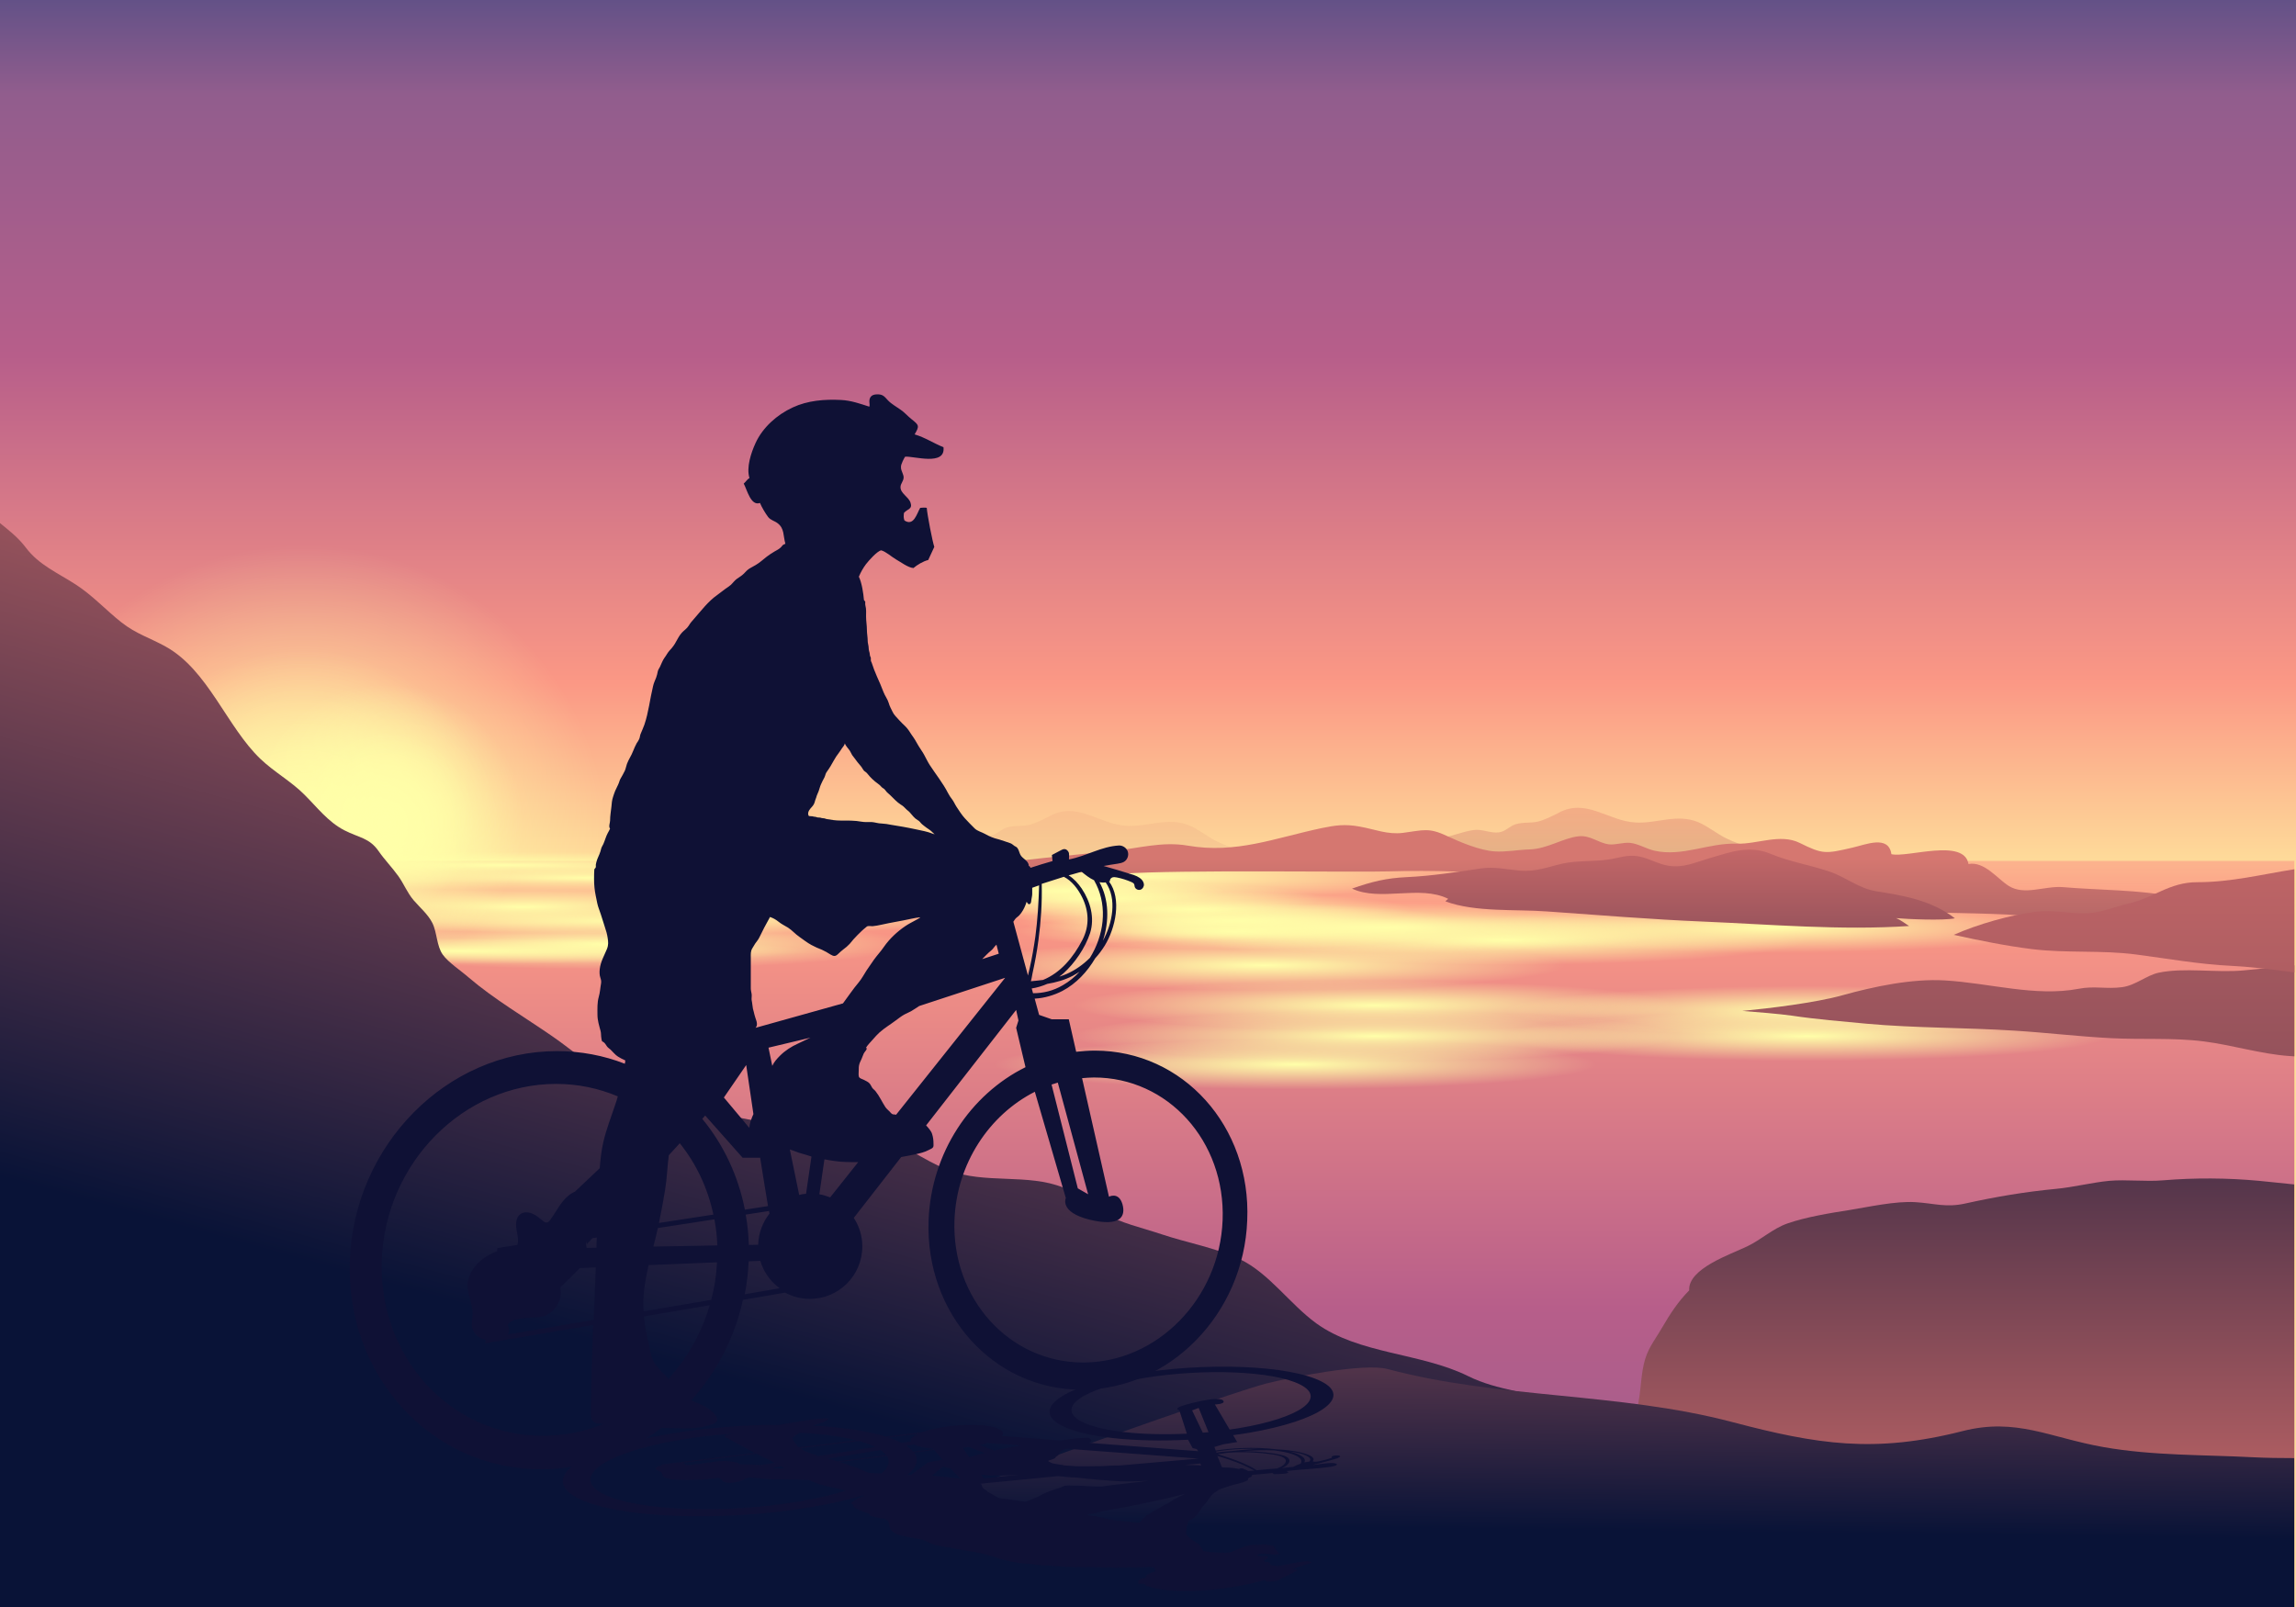 <?xml version="1.0" encoding="utf-8"?>
<!-- Generator: Adobe Illustrator 19.0.0, SVG Export Plug-In . SVG Version: 6.00 Build 0)  -->
<svg version="1.1" id="Layer_1" xmlns="http://www.w3.org/2000/svg" xmlns:xlink="http://www.w3.org/1999/xlink" x="0px" y="0px"
	 width="1400px" height="980px" viewBox="0 0 1400 980" style="enable-background:new 0 0 1400 980;" xml:space="preserve">
<rect x="0" y="0" width="1400" height="980" fill="#333333" stroke="none"/>
<style type="text/css">
	.st0{fill:url(#XMLID_41_);}
	.st1{fill:url(#XMLID_42_);}
	.st2{fill:url(#XMLID_43_);}
	.st3{fill:url(#XMLID_44_);}
	.st4{fill:url(#XMLID_45_);}
	.st5{fill:url(#XMLID_46_);}
	.st6{fill:url(#XMLID_49_);}
	.st7{fill:url(#XMLID_70_);}
	.st8{fill:url(#XMLID_72_);}
	.st9{fill:url(#XMLID_78_);}
	.st10{fill:url(#XMLID_80_);}
	.st11{fill:url(#XMLID_81_);}
	.st12{fill:url(#XMLID_82_);}
	.st13{fill:url(#XMLID_83_);}
	.st14{fill:url(#XMLID_84_);}
	.st15{fill:url(#XMLID_85_);}
	.st16{fill:url(#XMLID_86_);}
	.st17{fill:url(#XMLID_87_);}
	.st18{fill:url(#XMLID_88_);}
	.st19{fill:url(#XMLID_89_);}
	.st20{fill:url(#XMLID_90_);}
	.st21{fill:url(#XMLID_91_);}
	.st22{fill:url(#XMLID_92_);}
	.st23{fill:url(#XMLID_93_);}
	.st24{fill:url(#XMLID_94_);}
	.st25{fill:url(#XMLID_95_);}
	.st26{opacity:0.1;fill:url(#XMLID_96_);}
	.st27{fill:url(#XMLID_97_);}
	.st28{opacity:0.3;fill:url(#XMLID_98_);}
	.st29{fill:url(#XMLID_99_);}
	.st30{fill:url(#XMLID_100_);}
	.st31{fill:url(#XMLID_101_);}
	.st32{fill:url(#XMLID_102_);}
	.st33{fill:url(#XMLID_103_);}
	.st34{fill:url(#XMLID_104_);}
	.st35{fill:url(#XMLID_105_);}
	.st36{fill:#0F1135;}
</style>
<g id="XMLID_68_">
	
		<linearGradient id="XMLID_41_" gradientUnits="userSpaceOnUse" x1="699" y1="-182.248" x2="699" y2="528.847" gradientTransform="matrix(-1 0 0 1 1399 0)">
		<stop  offset="0" style="stop-color:#000F4A"/>
		<stop  offset="0.133" style="stop-color:#1D3F7E"/>
		<stop  offset="0.337" style="stop-color:#915D8D"/>
		<stop  offset="0.561" style="stop-color:#B75E8A"/>
		<stop  offset="0.842" style="stop-color:#FB9885"/>
		<stop  offset="1" style="stop-color:#FEDD9A"/>
	</linearGradient>
	<rect id="XMLID_239_" y="0" class="st0" width="1400" height="980"/>
	<g id="XMLID_155_">
		<g id="XMLID_152_">
			
				<radialGradient id="XMLID_42_" cx="1213.954" cy="518.108" r="186.046" gradientTransform="matrix(-1 0 0 1 1399 0)" gradientUnits="userSpaceOnUse">
				<stop  offset="0" style="stop-color:#FFFFA9"/>
				<stop  offset="1" style="stop-color:#FFFFA7;stop-opacity:0"/>
			</radialGradient>
			<circle id="XMLID_154_" class="st1" cx="185" cy="518.1" r="186"/>
		</g>
		<g id="XMLID_153_">
			
				<radialGradient id="XMLID_43_" cx="1213.954" cy="518.109" r="121.529" gradientTransform="matrix(-1 0 0 1 1399 0)" gradientUnits="userSpaceOnUse">
				<stop  offset="0" style="stop-color:#FFFFA9"/>
				<stop  offset="1" style="stop-color:#FFFFA7;stop-opacity:0"/>
			</radialGradient>
			<circle id="XMLID_143_" class="st2" cx="185" cy="518.1" r="121.5"/>
		</g>
	</g>
	
		<linearGradient id="XMLID_44_" gradientUnits="userSpaceOnUse" x1="700" y1="1275.919" x2="700" y2="423.836" gradientTransform="matrix(-1 0 0 1 1399 0)">
		<stop  offset="0" style="stop-color:#000F4A"/>
		<stop  offset="0.133" style="stop-color:#1D3F7E"/>
		<stop  offset="0.337" style="stop-color:#915D8D"/>
		<stop  offset="0.561" style="stop-color:#B75E8A"/>
		<stop  offset="0.842" style="stop-color:#FB9885"/>
		<stop  offset="1" style="stop-color:#FEDD9A;stop-opacity:0.2"/>
	</linearGradient>
	<rect id="XMLID_208_" x="-1" y="525" class="st3" width="1400" height="455"/>
	
		<radialGradient id="XMLID_45_" cx="609.235" cy="675.706" r="184.105" gradientTransform="matrix(-1 0 0 8.256638e-002 1399 593.327)" gradientUnits="userSpaceOnUse">
		<stop  offset="0" style="stop-color:#FFFFA9"/>
		<stop  offset="1" style="stop-color:#FFFFA7;stop-opacity:0"/>
	</radialGradient>
	<ellipse id="XMLID_231_" class="st4" cx="789.8" cy="649.1" rx="229.2" ry="18.7"/>
	
		<linearGradient id="XMLID_46_" gradientUnits="userSpaceOnUse" x1="222.23" y1="571" x2="222.23" y2="941.003" gradientTransform="matrix(-1 0 0 1 1399 0)">
		<stop  offset="0" style="stop-color:#091337"/>
		<stop  offset="1" style="stop-color:#C66868"/>
	</linearGradient>
	<path id="XMLID_134_" class="st5" d="M955,974.2c0.7-14.5,2.7-28.3,8.6-41.6c10.3-23.2,24.5-45.7,33.4-69.6c3.6-9.7,3-20.9,5.3-31
		c2.1-9.4,6.3-14,11-22.1c5.1-8.7,9.8-16,16.7-23c-0.9-13.3,25.6-22.1,35.3-26.8c8.6-4.1,15.7-10.9,24.6-14
		c11.1-3.9,26.3-6.4,37.9-8.2c11.7-1.9,27.9-5.5,39.9-4.8c11.8,0.7,18.8,3.5,30.8,0.8c18.5-4.1,36.3-7.1,55.2-8.9
		c10.7-1,21.9-3.9,32.5-4.9c10.4-0.9,22,0.6,32.7-0.3c19.2-1.6,39.3-1.5,58.5,0.3c6.7,0.6,14,1.5,21.5,2.2V980H954.5
		C954.7,978.2,954.9,976.3,955,974.2z"/>
	
		<radialGradient id="XMLID_49_" cx="704.306" cy="609.009" r="179.304" gradientTransform="matrix(-1 0 0 8.256638e-002 1399 484.367)" gradientUnits="userSpaceOnUse">
		<stop  offset="0" style="stop-color:#FFFFA9"/>
		<stop  offset="1" style="stop-color:#FFFFA7;stop-opacity:0"/>
	</radialGradient>
	<ellipse id="XMLID_216_" class="st6" cx="694.7" cy="534.7" rx="223.3" ry="18.2"/>
	
		<radialGradient id="XMLID_70_" cx="725.879" cy="616.85" r="132.676" gradientTransform="matrix(-1 0 0 8.256638e-002 1399 497.177)" gradientUnits="userSpaceOnUse">
		<stop  offset="0" style="stop-color:#FFFFA9"/>
		<stop  offset="1" style="stop-color:#FFFFA7;stop-opacity:0"/>
	</radialGradient>
	<ellipse id="XMLID_210_" class="st7" cx="673.1" cy="548.1" rx="165.2" ry="13.5"/>
	
		<radialGradient id="XMLID_72_" cx="670.879" cy="620.612" r="132.676" gradientTransform="matrix(-1 0 0 8.256638e-002 1399 503.323)" gradientUnits="userSpaceOnUse">
		<stop  offset="0" style="stop-color:#FFFFA9"/>
		<stop  offset="1" style="stop-color:#FFFFA7;stop-opacity:0"/>
	</radialGradient>
	<ellipse id="XMLID_213_" class="st8" cx="728.1" cy="554.6" rx="165.2" ry="13.5"/>
	
		<radialGradient id="XMLID_78_" cx="645.968" cy="628.453" r="132.676" gradientTransform="matrix(-1 0 0 8.256638e-002 1399 516.132)" gradientUnits="userSpaceOnUse">
		<stop  offset="0" style="stop-color:#FFFFA9"/>
		<stop  offset="1" style="stop-color:#FFFFA7;stop-opacity:0"/>
	</radialGradient>
	<ellipse id="XMLID_218_" class="st9" cx="753" cy="568" rx="165.2" ry="13.5"/>
	
		<radialGradient id="XMLID_80_" cx="645.968" cy="624.69" r="132.676" gradientTransform="matrix(-1 0 0 8.256638e-002 1399 509.986)" gradientUnits="userSpaceOnUse">
		<stop  offset="0" style="stop-color:#FFFFA9"/>
		<stop  offset="1" style="stop-color:#FFFFA7;stop-opacity:0"/>
	</radialGradient>
	<ellipse id="XMLID_219_" class="st10" cx="753" cy="561.6" rx="165.2" ry="13.5"/>
	
		<radialGradient id="XMLID_81_" cx="480.929" cy="631.492" r="184.105" gradientTransform="matrix(-1 0 0 8.256638e-002 1399 521.097)" gradientUnits="userSpaceOnUse">
		<stop  offset="0" style="stop-color:#FFFFA9"/>
		<stop  offset="1" style="stop-color:#FFFFA7;stop-opacity:0"/>
	</radialGradient>
	<ellipse id="XMLID_220_" class="st11" cx="918.1" cy="573.2" rx="229.2" ry="18.7"/>
	
		<radialGradient id="XMLID_82_" cx="553.241" cy="627.132" r="184.105" gradientTransform="matrix(-1 0 0 8.256638e-002 1399 513.975)" gradientUnits="userSpaceOnUse">
		<stop  offset="0" style="stop-color:#FFFFA9"/>
		<stop  offset="1" style="stop-color:#FFFFA7;stop-opacity:0"/>
	</radialGradient>
	<ellipse id="XMLID_221_" class="st12" cx="845.8" cy="565.8" rx="229.2" ry="18.7"/>
	
		<radialGradient id="XMLID_83_" cx="1027.908" cy="633.037" r="184.105" gradientTransform="matrix(-1 0 0 8.256638e-002 1399 523.621)" gradientUnits="userSpaceOnUse">
		<stop  offset="0" style="stop-color:#FFFFA9"/>
		<stop  offset="1" style="stop-color:#FFFFA7;stop-opacity:0"/>
	</radialGradient>
	<ellipse id="XMLID_415_" class="st13" cx="371.1" cy="575.9" rx="229.2" ry="18.7"/>
	
		<radialGradient id="XMLID_84_" cx="1080.009" cy="619.763" r="184.105" gradientTransform="matrix(-1 0 0 8.256638e-002 1399 501.936)" gradientUnits="userSpaceOnUse">
		<stop  offset="0" style="stop-color:#FFFFA9"/>
		<stop  offset="1" style="stop-color:#FFFFA7;stop-opacity:0"/>
	</radialGradient>
	<ellipse id="XMLID_425_" class="st14" cx="319" cy="553.1" rx="229.2" ry="18.7"/>
	
		<radialGradient id="XMLID_85_" cx="628.483" cy="640.482" r="184.105" gradientTransform="matrix(-1 0 0 8.256638e-002 1399 535.784)" gradientUnits="userSpaceOnUse">
		<stop  offset="0" style="stop-color:#FFFFA9"/>
		<stop  offset="1" style="stop-color:#FFFFA7;stop-opacity:0"/>
	</radialGradient>
	<ellipse id="XMLID_224_" class="st15" cx="770.5" cy="588.7" rx="229.2" ry="18.7"/>
	
		<radialGradient id="XMLID_86_" cx="560.669" cy="654.755" r="184.105" gradientTransform="matrix(-1 0 0 8.256638e-002 1399 559.101)" gradientUnits="userSpaceOnUse">
		<stop  offset="0" style="stop-color:#FFFFA9"/>
		<stop  offset="1" style="stop-color:#FFFFA7;stop-opacity:0"/>
	</radialGradient>
	<ellipse id="XMLID_229_" class="st16" cx="838.3" cy="613.2" rx="229.2" ry="18.7"/>
	
		<radialGradient id="XMLID_87_" cx="560.669" cy="665.636" r="184.105" gradientTransform="matrix(-1 0 0 8.256638e-002 1399 576.875)" gradientUnits="userSpaceOnUse">
		<stop  offset="0" style="stop-color:#FFFFA9"/>
		<stop  offset="1" style="stop-color:#FFFFA7;stop-opacity:0"/>
	</radialGradient>
	<ellipse id="XMLID_230_" class="st17" cx="838.3" cy="631.8" rx="229.2" ry="18.7"/>
	
		<radialGradient id="XMLID_88_" cx="297.235" cy="665.636" r="184.105" gradientTransform="matrix(-1 0 0 8.256638e-002 1399 576.875)" gradientUnits="userSpaceOnUse">
		<stop  offset="0" style="stop-color:#FFFFA9"/>
		<stop  offset="1" style="stop-color:#FFFFA7;stop-opacity:0"/>
	</radialGradient>
	<ellipse id="XMLID_232_" class="st18" cx="1101.8" cy="631.8" rx="229.2" ry="18.7"/>
	
		<radialGradient id="XMLID_89_" cx="319.191" cy="627.132" r="184.105" gradientTransform="matrix(-1 0 0 8.256638e-002 1399 513.975)" gradientUnits="userSpaceOnUse">
		<stop  offset="0" style="stop-color:#FFFFA9"/>
		<stop  offset="1" style="stop-color:#FFFFA7;stop-opacity:0"/>
	</radialGradient>
	<ellipse id="XMLID_235_" class="st19" cx="1079.8" cy="565.8" rx="229.2" ry="18.7"/>
	
		<radialGradient id="XMLID_90_" cx="297.235" cy="656.653" r="184.105" gradientTransform="matrix(-1 0 0 8.256638e-002 1399 562.202)" gradientUnits="userSpaceOnUse">
		<stop  offset="0" style="stop-color:#FFFFA9"/>
		<stop  offset="1" style="stop-color:#FFFFA7;stop-opacity:0"/>
	</radialGradient>
	<ellipse id="XMLID_234_" class="st20" cx="1101.8" cy="616.4" rx="229.2" ry="18.7"/>
	
		<radialGradient id="XMLID_91_" cx="748.999" cy="614.043" r="96.784" gradientTransform="matrix(-1 0 0 8.256638e-002 1399 492.592)" gradientUnits="userSpaceOnUse">
		<stop  offset="0" style="stop-color:#FFFFA9"/>
		<stop  offset="1" style="stop-color:#FFFFA7;stop-opacity:0"/>
	</radialGradient>
	<ellipse id="XMLID_217_" class="st21" cx="650" cy="543.3" rx="120.5" ry="9.8"/>
	
		<radialGradient id="XMLID_92_" cx="1092.236" cy="604.875" r="96.782" gradientTransform="matrix(-2.21 0 0 8.256638e-002 2720.527 477.615)" gradientUnits="userSpaceOnUse">
		<stop  offset="0" style="stop-color:#FFFFA9"/>
		<stop  offset="1" style="stop-color:#FFFFA7;stop-opacity:0"/>
	</radialGradient>
	<ellipse id="XMLID_581_" class="st22" cx="306.6" cy="527.6" rx="266.3" ry="9.8"/>
	
		<radialGradient id="XMLID_93_" cx="1067.049" cy="609.388" r="96.782" gradientTransform="matrix(-2.21 0 0 8.256638e-002 2720.527 484.988)" gradientUnits="userSpaceOnUse">
		<stop  offset="0" style="stop-color:#FFFFA9"/>
		<stop  offset="1" style="stop-color:#FFFFA7;stop-opacity:0"/>
	</radialGradient>
	<ellipse id="XMLID_584_" class="st23" cx="362.2" cy="535.3" rx="266.3" ry="9.8"/>
	
		<radialGradient id="XMLID_94_" cx="1051.554" cy="624.69" r="96.782" gradientTransform="matrix(-2.21 0 0 8.256638e-002 2720.527 509.986)" gradientUnits="userSpaceOnUse">
		<stop  offset="0" style="stop-color:#FFFFA9"/>
		<stop  offset="1" style="stop-color:#FFFFA7;stop-opacity:0"/>
	</radialGradient>
	<ellipse id="XMLID_608_" class="st24" cx="396.5" cy="561.6" rx="266.3" ry="9.8"/>
	
		<radialGradient id="XMLID_95_" cx="1104.532" cy="635.428" r="96.782" gradientTransform="matrix(-2.21 0 0 8.256638e-002 2720.527 527.528)" gradientUnits="userSpaceOnUse">
		<stop  offset="0" style="stop-color:#FFFFA9"/>
		<stop  offset="1" style="stop-color:#FFFFA7;stop-opacity:0"/>
	</radialGradient>
	<ellipse id="XMLID_611_" class="st25" cx="279.4" cy="580" rx="266.3" ry="9.8"/>
	
		<linearGradient id="XMLID_96_" gradientUnits="userSpaceOnUse" x1="768.297" y1="496.58" x2="768.297" y2="621.074" gradientTransform="matrix(-1 0 0 1 1399 0)">
		<stop  offset="0" style="stop-color:#DD6E68"/>
		<stop  offset="1" style="stop-color:#091337"/>
	</linearGradient>
	<path id="XMLID_48_" class="st26" d="M772.4,523c-9.9-2.6-20.8-5.2-30-9.7c-6-2.9-11.3-7.5-17.4-10c-12.9-5.2-25,1-37.9,0.3
		c-17.1-0.9-30.1-15.2-47.3-5.8c-3.2,1.7-6.8,3.4-10.2,4.6c-5.4,2-10.7,0.6-15.9,2.3c-3.9,1.3-5.8,4.3-10,4.9
		c-5,0.7-10.2-2.2-15.6-1.4c-7.7,1.1-14.7,4.6-22.6,5.2c-9.1,0.7-18,1.4-27.1,2.1c-15.9,1.3-33.5,8.1-49.4,9.3c25,1,50,0.8,72.7,2
		c30.7,1.6,60.6,3.2,91.3,1.3c30.3-1.8,61.1-2.7,91.5-2.7C752.5,525.7,764.9,527.4,772.4,523z"/>
	
		<linearGradient id="XMLID_97_" gradientUnits="userSpaceOnUse" x1="168.333" y1="1275.922" x2="168.333" y2="423.834" gradientTransform="matrix(-1 0 0 1 1399 0)">
		<stop  offset="0" style="stop-color:#091337"/>
		<stop  offset="1" style="stop-color:#C66868"/>
	</linearGradient>
	<path id="XMLID_137_" class="st27" d="M1123.2,607c19.4-5.4,42.6-10.3,62.8-9.1c27.1,1.6,55.2,10.1,81.4,5.1
		c9.6-1.9,16.9,0.3,26.6-1c8.2-1.1,14.8-7.2,22.2-8.8c15.4-3.3,35.3,0.1,51.6-1.4c9.3-0.9,20.7-2,31.2-3.1v55.5
		c-1-0.1-2.1-0.1-3.1-0.2c-17.2-1.2-34.8-6.7-52-8.9c-18.7-2.4-38.1-1-56.9-2c-19.7-1-39.3-3.4-59-4.6c-30-1.9-59.8-1.5-89.8-4.2
		c-14.9-1.4-30.7-2.7-45.5-4.9c-6.8-1-23.3-2.4-30.3-2.9C1079,614.9,1107,611.5,1123.2,607z"/>
	
		<linearGradient id="XMLID_98_" gradientUnits="userSpaceOnUse" x1="457.262" y1="494.58" x2="457.262" y2="619.074" gradientTransform="matrix(-1 0 0 1 1399 0)">
		<stop  offset="0" style="stop-color:#DD6E68"/>
		<stop  offset="1" style="stop-color:#091337"/>
	</linearGradient>
	<path id="XMLID_207_" class="st28" d="M1082.7,521c-9.9-2.6-20.8-5.2-30-9.7c-6-2.9-11.3-7.5-17.4-10c-12.9-5.2-25,1-37.9,0.3
		c-17.1-0.9-30.1-15.2-47.3-5.8c-3.2,1.7-6.8,3.4-10.2,4.6c-5.4,2-10.7,0.6-15.9,2.3c-3.9,1.3-5.8,4.3-10,4.9
		c-5,0.7-10.2-2.2-15.6-1.4c-7.7,1.1-14.7,4.6-22.6,5.2c-9.1,0.7-18,1.4-27.1,2.1c-15.9,1.3-31.9,1.5-47.8,2.8
		c20.9,10.7,48.4,7.3,71.1,8.5c30.7,1.6,60.6,3.2,91.3,1.3c30.3-1.8,61.1-2.7,91.5-2.7C1062.7,523.7,1075.1,525.4,1082.7,521z"/>
	
		<linearGradient id="XMLID_99_" gradientUnits="userSpaceOnUse" x1="432.333" y1="523.5" x2="432.333" y2="759.5" gradientTransform="matrix(-1 0 0 1 1399 0)">
		<stop  offset="0" style="stop-color:#D57770"/>
		<stop  offset="1" style="stop-color:#091337"/>
	</linearGradient>
	<path id="XMLID_204_" class="st29" d="M679,518.9c15.5-1.6,29.7-5.9,45.3-3.2c29.4,5.1,53.2-4.7,81.6-10.7
		c8.3-1.7,14.1-2.6,23.3-0.9c9,1.6,16.9,5,26.3,3.8c12.3-1.6,15.6-3.4,26.8,1.9c8.1,3.8,20,8.8,29,9.4c7,0.5,14-1,21.5-1.2
		c10.9-0.4,20.1-6.9,29.7-8c7.2-0.8,11.9,4,18.5,4.9c3.9,0.5,8.7-1.3,13-0.9c5.2,0.6,9.9,3.7,14.9,4.8c17.2,3.8,32.9-4.9,50.2-4.3
		c12.3,0.4,26.4-6.3,38.2-0.5c14.3,7.1,15.8,6.7,32.3,2.9c8-1.8,22-7.9,23.7,4c9.8,2.3,44.3-10,47,6c9.8-1.8,17.9,9.3,24.6,13.4
		c9.6,6,21.9-0.2,33,0.7c21.6,1.9,47,1.5,68.2,6c-6.1,1.7-7.7,7.6-14,9c-5.6,1.3-13.4-0.8-12.2,7.8c-18.4,6.4-40.7-3-58.9-4.8
		c-23.6-2.4-47.3-1.8-71.2-3c-35.6-1.7-70.9,0.3-106-7.1c-32.4-6.8-67.8-3-99.4-11.7c-1.5-0.4-3.2-3-3.4-3c-4.8-1.2-10,0.8-14.1-0.2
		c-4.3-1-8.3,1-12.9,0.6c-34-3.2-60.2-4-87.5-3.2c-19.1,0.6-127.8-1.1-161.8,1.4c-15.4,1.1-61.7-4.2-77.4-6
		C611.1,525.5,660.6,520.8,679,518.9z"/>
	
		<linearGradient id="XMLID_100_" gradientUnits="userSpaceOnUse" x1="103.825" y1="1343.919" x2="103.825" y2="491.836" gradientTransform="matrix(-1 0 0 1 1399 0)">
		<stop  offset="0" style="stop-color:#091337"/>
		<stop  offset="1" style="stop-color:#C66868"/>
	</linearGradient>
	<path id="XMLID_138_" class="st30" d="M1241.7,556c9.7-1.2,19.6,1,29.1,1c9.8,0,17.8-3.9,27.2-6c15.1-3.4,25-13.1,41.9-13
		c20.5,0,39.4-4.8,59.1-7.9V593c-12.8-1.7-25.3-3.3-38.5-4c-19.3-0.9-38.8-4.4-57.9-6.9c-21.1-2.8-42.4-0.7-63.6-3.3
		c-16-2-32.3-5.3-47.7-8.7C1205.7,563.7,1225.8,557.9,1241.7,556z"/>
	
		<linearGradient id="XMLID_101_" gradientUnits="userSpaceOnUse" x1="390.849" y1="515" x2="390.849" y2="737.225" gradientTransform="matrix(-1 0 0 1 1399 0)">
		<stop  offset="0" style="stop-color:#C66868"/>
		<stop  offset="1" style="stop-color:#091337"/>
	</linearGradient>
	<path id="XMLID_205_" class="st31" d="M1192,560c-14.3-11-31.5-13.9-48-16.5c-10.7-1.7-18.4-8.6-28.5-12
		c-12.4-4.2-23.8-5.8-36.1-10.9c-12.9-5.3-24-1.1-37.5,2.9c-8.7,2.6-15.3,5.8-24.3,4.5c-6.4-0.9-12.2-4.7-18.6-5.8
		c-6.8-1.2-12,1.1-18.5,2c-9.1,1.3-18.6,0.5-27.5,2.4c-9.4,2.1-16.2,5.2-26.5,4.3c-8.2-0.7-15.3-2.5-23.4-1.3
		c-14.9,2.2-30.1,4.6-45.3,5.3c-12.5,0.6-21.2,2.7-33.4,7c17.3,8.1,41.3-2.4,58.6,6.2c-0.3,0.6-1.3,0.9-1.6,1.6
		c18.2,6.7,42.7,4.7,61.7,6.1c31.6,2.2,63.7,4.9,95.4,6.2c41,1.7,83.9,5.5,125.6,2.7c-2.2-1.3-5.2-3.8-8-4.8
		C1162.5,560.5,1185.1,561.5,1192,560z"/>
	<g id="XMLID_1_">
		<g id="XMLID_418_">
			
				<radialGradient id="XMLID_102_" cx="1164.058" cy="501.391" r="84.05" gradientTransform="matrix(-1 0 0 1 1399 0)" gradientUnits="userSpaceOnUse">
				<stop  offset="0" style="stop-color:#FFFFA9"/>
				<stop  offset="1" style="stop-color:#FFFFA7;stop-opacity:0"/>
			</radialGradient>
			<circle id="XMLID_419_" class="st32" cx="234.9" cy="501.4" r="84"/>
		</g>
		<g id="XMLID_383_">
			
				<radialGradient id="XMLID_103_" cx="1164.058" cy="501.391" r="54.903" gradientTransform="matrix(-1 0 0 1 1399 0)" gradientUnits="userSpaceOnUse">
				<stop  offset="0" style="stop-color:#FFFFA9"/>
				<stop  offset="1" style="stop-color:#FFFFA7;stop-opacity:0"/>
			</radialGradient>
			<circle id="XMLID_386_" class="st33" cx="234.9" cy="501.4" r="54.9"/>
		</g>
	</g>
	<g id="XMLID_3_">
		
			<linearGradient id="XMLID_104_" gradientUnits="userSpaceOnUse" x1="962.263" y1="838.475" x2="824.263" y2="338.475" gradientTransform="matrix(-1 0 0 1 1399 0)">
			<stop  offset="0" style="stop-color:#091337"/>
			<stop  offset="1" style="stop-color:#C66868"/>
		</linearGradient>
		<path id="XMLID_206_" class="st34" d="M15.8,334c7.9,10.5,19.3,15.3,30.3,22.4c10.4,6.7,18.6,15.8,27.9,23.1
			c9,7.1,17.5,9.5,27,14.8c25.9,14.3,37.3,49,57.9,68.6c8.3,7.9,18.6,13.6,26.5,21.5c8,7.9,14.5,16.7,24.5,21.9
			c9.2,4.7,15.3,4.6,21,12.8c3.6,5.2,8.2,9.9,12,15.2c3.4,4.7,5.3,10,9.4,14.8c3.7,4.3,8.7,8.5,11.3,13.7c2.9,5.7,2.6,14.1,6.4,19.4
			c3.4,4.8,11.4,10,15.9,14c15.3,13.1,34.2,24.2,50.8,35.7c9.7,6.7,18.6,14.3,28.5,20.7c6.1,4,12.7,7.1,19,10.7
			c6.4,3.7,16,14,23.6,12.9c9.2-1.4,21.1,1.9,30.2,3.2c15,2.3,29.9,5.9,45,7.8c16.9,2.2,34.1,4.6,50.8,7
			c16.8,2.4,28.9,13.4,44.7,19.5c22.1,8.5,48.2,1.8,69.8,10.5c8.5,3.4,16,10.9,24,15.4c11.4,6.4,23.7,9,36,13.1
			c15.8,5.3,32.6,8.1,47.7,15.2c17.7,8.4,30.5,27.4,46.6,39.1c26.1,18.9,63.7,17.9,92.6,32.2c18.4,9.1,37.3,9.1,56.1,17
			c8.9,3.8,18.2,6.6,27.5,9.3V980H-1V318.2C4.9,323,10.8,327.4,15.8,334z"/>
		
			<linearGradient id="XMLID_105_" gradientUnits="userSpaceOnUse" x1="487.353" y1="932.693" x2="484.299" y2="679.192" gradientTransform="matrix(-1 0 0 1 1399 0)">
			<stop  offset="0" style="stop-color:#091337"/>
			<stop  offset="1" style="stop-color:#C66868"/>
		</linearGradient>
		<path id="XMLID_16_" class="st35" d="M771.8,843.8c14.8-3.8,60-12.8,74.4-8.9c67.5,18.1,141.4,14.2,210,32.3
			c51.9,13.7,86.9,19.2,140.6,5.5c32.7-8.3,53,4,85.9,9.8c30.2,5.3,61.1,4.6,91.5,6.2c8.1,0.4,16.3,0.5,24.7,0.5V980H423.2
			C433.7,960.3,741.2,851.7,771.8,843.8z"/>
	</g>
	<g id="XMLID_4_">
		<path id="XMLID_8_" class="st36" d="M667.6,640.7c-3.8,0-7.6,0.3-11.4,0.7l-4.5-19.8h-10.4l-7.7-2.7l-2.7-9.9
			c5.9-0.3,11.9-2.1,16.9-4.7c8.4-4.4,15.2-11.7,20-19.9c2.2-2.4,4.1-5,5.8-7.7c6.5-10.5,10.6-28.6,2.6-39.2
			c0.2-0.1,0.4-0.1,0.6-0.2c-0.2-0.9,0.5-1.8,1.4-2.2c0.9-0.3,1.9-0.2,2.8,0c3.1,0.6,6.1,1.6,8.9,2.8c0.6,0.3,1.3,0.6,1.6,1.2
			c0.3,0.5,0.2,1.1,0.4,1.7c0.4,1.4,2.1,2.2,3.4,1.8c1.4-0.4,2.3-1.9,2.2-3.3c-0.1-1-0.6-2-1.2-2.7c-1.7-1.9-4.2-2.8-6.6-3.5
			c-5.6-1.8-11.2-3.4-16.8-5c2.9-0.5,5.7-1,8.6-1.4c1.3-0.2,2.7-0.5,3.8-1.1c2.1-1.2,3.1-3.9,2.4-6.2c-0.7-2.3-3.1-3.9-5.4-3.8
			c-10.8,0.6-19.9,6.5-30.5,8.5c0-1.1,0.3-3.4-0.2-4.4c-0.5-1-1.4-1.9-2.5-1.9c-0.8,0-1.5,0.3-2.2,0.7c-1.8,1-3.7,1.9-5.5,2.9
			c0.1,1.2,0.3,2.5,0.4,3.7c-4.5,1.3-8.9,2.6-13.4,4.1c-0.2-0.5-0.5-1-1.1-1.1c0-3.3-3.8-4.3-5.1-6.8c-0.7-1.3-0.9-2.9-1.8-4.1
			c-0.5-0.7-1.1-0.9-1.8-1.3c-0.9-0.6-1.6-1.4-2.6-1.7c-2.4-0.8-4.8-1.7-7.3-2.4c-2.9-0.7-5.4-1.7-8-3.2c-2.1-1.2-4.6-1.7-6.4-3.4
			c-2.1-2-4-4.1-6-6.2c-1.9-2.1-3.4-4.5-5-6.9c-1-1.5-1.7-3.3-2.8-4.7c-0.9-1.2-1.7-2.3-2.4-3.7c-3.1-6.1-7.5-11.5-11.2-17.2
			c-1.3-2-2.2-4.1-3.4-6.2c-1-1.9-2.3-3.5-3.4-5.4c-0.7-1.3-1.5-2.5-2.2-3.8c-0.6-1.1-1.4-2-2.1-3.1c-1.1-1.8-2.3-3.6-3.8-5.1
			c-1.2-1.2-2.6-2.4-3.7-3.7c-1.5-1.7-3.2-3.2-4.1-5.2c-0.8-1.7-1.8-3.4-2.3-5.3c-0.7-2.4-2.3-4.3-3.2-6.7c-1.2-3.2-2.6-6.4-4-9.5
			c-1.2-2.8-2.3-5.5-3.2-8.4c-0.2-0.5-0.4-0.7-0.5-1.3c-0.1-0.5,0.1-1.1,0-1.6c-0.1-0.5-0.3-0.7-0.5-1.2c-0.2-0.7-0.1-1.6-0.4-2.4
			c-0.4-1.2-0.4-2.1-0.5-3.4c-0.1-1.1-0.5-2-0.5-3.2c0-2.4-0.5-4.6-0.5-7c0-2.7-0.5-5.2-0.5-7.9c0-2.3,0.2-4.7-0.4-6.8
			c-0.2-0.8-0.1-1.6-0.1-2.4c-0.3-0.3-0.6-0.7-0.8-1c0,0,0,0,0,0c-0.3-3.9-1.3-10.6-3.1-14.2c1.1-2.7,2.6-5.3,4.3-7.6
			c1.7-2.2,6.8-8,9.3-8.5c2.8,0.7,6.4,4,9,5.5c2.9,1.6,7.4,5.1,10.7,5.3c2.2-1.9,6-4.2,9-4.9l3.7-8c-1.1-3.2-4.3-19.6-4.6-23.8
			c-0.9-0.3-2.9-0.1-4,0c-2.1,3.6-3.9,11.4-9.6,7.7c-0.6-1.7-0.5-2.7-0.3-4.6c2.1-2.5,5.4-2.2,4-6.3c-1.3-3.7-6.2-5.6-6.1-9.5
			c0-2.1,1.9-3.6,1.9-5.9c0-1.7-1.4-3.8-1.6-5.6c-0.2-2.1,0.5-2.6,1-4.2c0.3-0.8,1.4-2.7,1.5-2.8c5.2-0.5,24.8,5.9,23.4-5.8
			c-5.9-2.3-11.1-5.9-17.6-7.8c3-5.1,2.8-5.6-1.9-9.3c-2.4-1.9-4.2-4.1-6.7-5.8c-2.5-1.8-5.5-3.4-7.6-5.6c-2.3-2.5-3.2-3.9-7-3.7
			c-3.3,0.1-4.8,2-4.3,5.6c0.1,0.6,0.1,1.3-0.1,1.9c-5.6-1.8-11.1-3.8-17.3-4.1c-10.1-0.5-20.3,0.3-29.5,4.6
			c-9.5,4.4-18.2,12.1-22.6,21.7c-2.7,5.9-5.7,14.8-3.7,21.3c-1.5,0.9-2.1,2.2-3.5,3.4c2,3.6,4.3,13.9,9.9,11.8
			c1.1,2.6,3.2,6.2,5,8.6c1.6,2,3.9,2.3,5.8,3.8c4.2,3.2,3.3,7.6,4.7,12.5c-0.4,0.2-0.9,0.4-1.3,0.6c-0.7,0.5-1,1.2-1.6,1.7
			c-1,1-2.5,1.7-3.7,2.4c-1.7,1-3.2,2-4.8,3.2c-2.2,1.7-4.2,3.6-6.6,5c-1.3,0.8-2.6,1.4-3.9,2.2c-1.5,1-2.2,1.8-3.4,3.1
			c-1.3,1.3-2.9,2.2-4.3,3.2c-1.4,1-2.4,2.5-3.7,3.7c-1,0.9-2.2,1.6-3.3,2.4c-1.7,1.2-3.2,2.5-4.9,3.7c-5.6,3.9-9.9,9.7-14.4,14.8
			c-1.1,1.2-2.2,2.5-3,3.9c-1.1,1.8-2.8,2.8-4.2,4.3c-1.3,1.4-2.5,3.5-3.4,5.2c-1.1,2.2-2.5,4-4.2,5.8c-1.2,1.3-1.9,2.9-3,4.3
			c-1.2,1.7-1.9,3.7-2.8,5.6c-0.5,1-1,1.5-1.3,2.7c-0.3,1.4-0.5,2.5-1,3.8c-0.7,1.8-1.5,3.4-1.9,5.3c-1.9,7.8-2.7,15.9-5.3,23.5
			c-0.7,1.9-1.5,3.7-2.3,5.6c-0.4,1-0.4,2.2-0.9,3.2c-0.4,0.9-0.9,1.6-1.4,2.3c-0.9,1.6-1.6,3.3-2.3,5c-1,2.7-2.7,5-3.7,7.7
			c-0.5,1.4-0.7,2.8-1.3,4.2c-0.8,1.7-1.7,3.2-2.6,4.8c-0.5,0.8-0.7,1.7-1,2.5c-0.6,1.7-1.6,3.3-2.3,5c-0.5,1.2-0.9,2.5-1.3,3.7
			c-0.7,2.1-0.8,3.9-1,6.1c-0.3,2.8-0.8,5.4-0.8,8.3c0,1.4-1,3.5-0.1,4.8c0,0.1,0.1,0.1,0.1,0.1c-0.4,0.9-0.9,1.8-1.4,2.7
			c-1.2,2.2-1.7,4.5-2.7,6.7c-0.4,0.9-1,1.7-1.3,2.7c-0.3,1.2-0.6,2.4-1.1,3.5c-0.6,1.5-1.3,2.8-1.7,4.3c-0.2,0.7-0.4,1.4-0.5,2.2
			c0,0.6,0.1,1.2-0.1,1.7c-0.1,0-0.7,1-0.8,1c-0.2,3.7-0.3,7.6,0.1,11.3c0.3,3.1,1.1,6.4,1.7,9.5c0.5,2.4,1.5,4.5,2.2,6.8
			c0.9,2.6,1.6,5.3,2.5,7.9c0.7,2,1.3,4.1,1.6,6.2c0.4,2.5,0.6,4.4-0.4,6.9c-1.7,4.1-3.9,7.8-4.4,12.3c-0.2,1.8-0.2,3.6,0.4,5.3
			c0.4,1.2,0.6,2.1,0.4,3.4c-0.5,2.7-0.6,5.5-1.4,8.2c-1,3.6-0.8,7.1-0.8,10.8c0,3.6,1,6.6,1.9,10c0.4,1.5,0.2,3,0.5,4.5
			c0,0.1,0.2,1.5,0.4,1.8c0.2,0.2,0.8,0.4,0.9,0.5c1,0.7,1.4,1.7,2.1,2.6c0.6,0.9,1.5,1.3,2.2,2c1.6,1.5,2.7,3.1,4.6,4.3
			c1.4,0.9,2.9,1.6,4.4,2.3c-0.1,0.7-0.2,1.3-0.3,2c-12.8-5-26.8-7.7-41.4-7.7c-67.1,0-123.6,57.1-126.3,127.5
			c-2.7,70.4,49.6,127.5,116.6,127.5c27.2,0,52.7-9.4,73.5-25.3c2.4,0.1,4.8,0.2,7.1,0.2c8.2,0.3,16.7,0.5,24.4-2.6
			c1-0.4,2.1-1,2.4-2c0.2-0.9-0.2-1.8-0.6-2.5c-3.3-5.2-9.4-7.3-15.2-9.8c15.3-16.9,26.4-38,31.5-61.3l25.7-4.4
			c4.5,2.4,9.7,3.8,15.1,3.8c17.7,0,32-14.3,32-32c0-6.4-1.9-12.4-5.2-17.4l28.9-37.1c2.9-0.5,5.8-1.1,8.8-1.7
			c2.7-0.6,5.6-1.3,8-2.6c0.7-0.4,1.6-0.7,2.2-1.2c0.9-0.7,0.7-1.5,0.7-2.6c0-2.1-0.2-3.9-0.8-5.8c-0.5-1.9-2.4-4-3.7-5.4l54.9-70.4
			l1.4,6.4l-1.4,4.5l5.7,24c-33.5,16.6-57.5,52.1-59.1,93.4c-2.1,57,39.6,103.3,93.3,103.3c53.7,0,98.9-46.2,101-103.3
			C763,686.9,721.3,640.7,667.6,640.7z M375.2,673.5c-2.5,7.6-5.5,15.1-7.3,22.9c-1.2,5.2-1.8,10.6-2.2,16l-15.1,14.3
			c-3.1,1.3-5.8,3.8-7.9,6.5c-2.7,3.5-4.7,7.5-7.4,11c-0.4,0.6-1,1.1-1.7,1.3c-0.9,0.2-1.9-0.4-2.6-1c-2-1.6-4-3.4-6.4-4.4
			c-2.4-1-5.4-1.2-7.4,0.4c-2.6,2-2.8,5.8-2.3,9c0.5,3.2,1.5,6.5,0.6,9.6c-0.2,0.1-0.4,0.1-0.7,0.2l-11.5,1.8l-0.2,1.9
			c-2.7,1.1-5.3,2.4-7.7,4c-6,4.1-10.7,10.8-10.3,18c0.2,5.3,3.1,10.3,3.1,15.7c0,3.1-1,6.3-0.2,9.4c1,3.7,4.3,6.1,8.1,7l-0.3,2.1
			l65.9-11.2c-0.2,5.1-0.4,10.3-0.6,15.4c-0.4,12.7-0.7,25.5-0.8,38.3c0,1.7,0,3.6,1.2,4.9c1.1,1.2,2.9,1.5,4.5,1.6
			c0.7,0.1,1.3,0.1,2,0.2c-11.6,4.6-24.1,7.2-37,7.2c-56.5,0-100.4-48.1-98.2-107.3s49.8-107.3,106.3-107.3c13.4,0,26,2.7,37.6,7.6
			C376.3,670.2,375.8,671.8,375.2,673.5z M309.5,808.4c1.2-3.6,6.7-4,10.5-4.6c3.8-0.5,7.7-0.1,11.4-1.2
			c7.1-2.1,11.9-10.1,10.2-17.4c4-4,8-8,12-11.9l9.7-0.4c-0.4,9.7-0.8,19.4-1.2,29.1c0,1-0.1,2-0.1,2.9l-52.3,8.9
			C310.6,812.2,310.8,809.9,309.5,808.4z M357.7,761c-0.3-1.3-0.4-2.6-0.4-4l0.6,1.7l3.3-3.6l2.7-0.4c-0.1,2.1-0.2,4.1-0.2,6.2
			L357.7,761z M604.3,579.7c1.2-0.9,1.8-2.2,2.9-3.2c0.1-0.1,0.3-0.3,0.4-0.4l1.4,5.5l-10.1,3.3
			C600.7,583.1,602.3,581.3,604.3,579.7z M528.9,471.8c1.7,2.2,4.1,4.5,6.4,6.1c0.9,0.6,1.5,1.2,2.2,2c0.5,0.6,1,0.7,1.6,1.2
			c0.6,0.5,1.1,1.4,1.7,2c0.7,0.7,1.4,1.2,2.1,1.9c2,1.9,4,4.2,6.4,5.7c1.2,0.7,2.1,1.5,3,2.5c0.8,0.9,1.9,1.5,2.6,2.4
			c1.4,1.6,2.7,3.4,4.6,4.5c0.7,0.4,1,0.6,1.5,1.2c0.4,0.5,0.8,1,1.3,1.4c0.9,0.7,1.8,1.5,2.7,2.1c1.1,0.8,2.2,1.4,3.2,2.4
			c0.5,0.5,1.1,1.1,1.7,1.6c-0.5-0.2-1-0.3-1.5-0.5c-3-1.2-6.5-1.8-9.7-2.5c-2.7-0.6-5.4-1.1-8.1-1.6c-2.4-0.4-4.8-0.8-7.2-1.2
			c-1.9-0.4-3.9-0.7-5.9-0.8c-2.1,0-4.1-0.8-6.1-0.9c-2-0.1-4,0.2-6-0.2c-4.2-0.8-8.5-0.7-12.8-0.7c-2.9,0-5.7-0.4-8.4-0.9
			c-0.8-0.1-1.2-0.5-2.1-0.5c-0.8,0-1.3-0.2-2-0.4c-0.5-0.1-1,0-1.6-0.1c-0.6-0.1-1-0.4-1.6-0.4c-0.6,0-1-0.2-1.5-0.3
			c-0.6-0.1-1.1,0-1.7-0.1c-0.2,0-0.3-0.1-0.5-0.1c-0.2-0.3-0.4-0.7-0.4-1c-0.3-1.8,1.3-3.5,2.4-4.7c0.8-0.9,1.3-1.8,1.6-2.9
			c0.3-1.3,0.9-2.4,1.2-3.7c0.3-1,0.9-1.9,1.2-2.9c0.5-1.4,0.8-2.8,1.4-4.1c0.6-1.5,1.4-2.8,2.1-4.2c0.6-1.2,0.6-2.4,1.5-3.5
			c1.6-2.2,2.9-4.4,4.2-6.8c0.9-1.6,1.9-3.2,3.1-4.7c0.7-0.9,1.3-1.9,1.9-2.8c0.5-0.7,1.7-2,1.7-3c0.5,1.4,1.8,2.8,2.7,4
			c0.7,0.9,1,1.8,1.6,2.8c0.4,0.8,1.1,1.4,1.6,2.2c1.2,1.7,2.4,3.2,3.8,4.8c0.8,0.9,1.3,2.1,2.1,3
			C527.5,470.6,528.3,471,528.9,471.8z M455,649.5c1.2,8,2.7,18.4,4.4,29.9c-1.2,2.7-2.3,5.6-2.5,8.4l-15.5-18.5L455,649.5z
			 M405.6,725.3c1.1-6.8,1.3-13.9,2.2-20.8l6.7-7.3c9.9,12.3,17,27.1,20.5,43.5l-33.2,5.1C403.2,739,404.5,732.2,405.6,725.3z
			 M407.5,841c-0.1-0.2-0.2-0.3-0.4-0.5c-2.6-3.4-6.2-6-8.3-9.7c-1.3-2.4-1.9-5-2.5-7.7c-1.5-6.7-3-13.5-3.7-20.3l40.1-6.8
			C427.8,813,419,828.4,407.5,841z M433.7,792.7l-41.2,7c-0.1-1.4-0.2-2.8-0.2-4.2c-0.1-8.1,1.4-16.1,3.2-24l41.7-1.7
			C436.8,777.8,435.6,785.4,433.7,792.7z M398.4,760.2c0.3-1.3,0.7-2.7,1-4c0.6-2.4,1.2-4.8,1.7-7.3l34.5-5.3
			c1,5.2,1.6,10.4,1.8,15.9L398.4,760.2z M428.2,682.3l1.8-2l22.8,25.7h10.7c1.6,10.2,3.3,20.4,4.8,29.5l-14.1,2.2
			C450.1,716.8,441,697.8,428.2,682.3z M468.9,738.5c0.1,0.5,0.2,1,0.3,1.6c-4.1,5.2-6.7,11.8-6.9,19l-5.7,0.1
			c-0.2-6.3-0.8-12.5-1.9-18.5L468.9,738.5z M454.1,789.3c1.3-6.5,2.1-13.2,2.4-20.1l7.1-0.3c2,6.8,6.2,12.6,11.8,16.7L454.1,789.3z
			 M475.6,643.8c-1.9,1.9-3.6,3.8-4.7,6.2l-2.3-11.1l25.6-6.1c-0.3,0.1-0.6,0.3-0.9,0.4c-2.2,1-4.4,2.1-6.7,3.2
			C482.6,638.2,478.8,640.6,475.6,643.8z M491.5,728c-1.4,0.1-2.9,0.3-4.2,0.7l-5.7-27.7c2.5,0.7,4.8,1.9,7.3,2.5
			c2,0.5,4,1.2,5.9,1.8L491.5,728z M506.2,730.2c-2.1-0.8-4.3-1.5-6.6-1.9l3.1-21.3c2,0.4,4,0.7,6,1c4.7,0.7,9.3,0.7,14,0.7
			c0.2,0,0.4,0,0.6,0L506.2,730.2z M518.5,605.7c-1.5,2.1-3,4.1-4.5,6.2l-53.3,14.9c0.9-0.9,1-2.1,0.7-3.6c0-0.1-0.3-0.9-0.3-1
			c-0.2-0.5-0.3-1-0.5-1.5c-0.4-1.2-0.7-2.4-1-3.7c-0.4-1.2-0.7-2.7-0.8-4c-0.1-1.1-0.3-2.1-0.5-3.2c-0.1-1.2,0.2-2.5,0-3.7
			c-0.2-1.3-0.5-2.2-0.5-3.5c0-6.2,0-12.3,0-18.5c0-2.2-0.2-4,1-5.9c0.6-0.9,1.1-1.9,1.7-2.8c1-1.4,2-2.5,2.7-4.1
			c0.9-1.8,1.8-3.6,2.7-5.4c1-2,2.2-3.9,3.2-5.9c0.1-0.3,0.3-0.5,0.4-0.8c1.8,0.6,3.5,1.5,5.1,2.8c1.8,1.5,3.9,2.5,5.9,3.7
			c2.5,1.6,4.4,3.9,6.9,5.6c2.4,1.7,4.8,3.6,7.4,5c2.1,1.1,4.2,2.1,6.4,2.9c1.8,0.8,3.5,1.8,5.2,2.9c1.9,1.1,2.9,1.3,4.5-0.2
			c1.1-1,2.1-2,3.3-2.9c1.4-1,2.7-2.1,3.9-3.4c1.5-1.9,3.1-3.7,4.8-5.4c1.6-1.6,3.2-3.2,5-4.6c0.5-0.4,0.7-0.7,1.3-0.8
			c1-0.2,2.1,0.1,3.1,0c3.2-0.3,6.3-1.2,9.5-1.8c3-0.6,6-1.1,9-1.7c3.4-0.6,6.9-1.6,10.3-1.9c0,0.4-2.9,1.8-3.2,2
			c-2,1.1-4,2.1-5.9,3.4c-4.9,3.3-9.7,7.8-13,12.6c-1.9,2.8-4.2,5.2-6.2,8c-1.5,2.1-3,4.3-4.4,6.4c-1.6,2.5-2.9,5-4.8,7.3
			C521.8,601.3,520.1,603.4,518.5,605.7z M546.4,679.8c-0.2,0-0.3-0.1-0.5-0.1c-0.8-0.2-1.2,0.1-2-0.4c-0.5-0.3-0.9-0.8-1.3-1.3
			c-1-1-1.9-1.7-2.7-2.8c-2.1-3.2-3.6-6.7-6-9.7c-0.6-0.8-1.5-1.3-2.1-2.2c-0.6-0.9-0.8-1.7-1.6-2.6c-1-1.1-2.3-1.5-3.5-2.2
			c-1-0.5-2.6-0.8-3-1.9c-0.3-1.1-0.1-2.5-0.1-3.6c0-1.4,0-2.8,0.4-4.1c0.3-1.1,1-2.2,1.4-3.3c0.4-1.1,0.9-2.1,1.3-3.2
			c0.2-0.6,2.9-3.2,1.3-3.4c1.2-2,3-3.6,4.5-5.4c1.1-1.3,2.5-2.8,3.7-3.9c3.1-2.8,6.7-4.9,10-7.4c1.8-1.3,3.5-2.7,5.4-3.7
			c1.3-0.7,2.6-1.2,3.9-1.9c1.7-1,3.3-2.1,5-3.2l52.4-17.2L546.4,679.8z M645,660.2l18.5,68.1l-6.3-3.6l-16-63.3
			C642.5,661,643.7,660.6,645,660.2z M648.1,600.8c-6,3.5-12,4.9-18.2,4.9l-0.8-2.9c3.3-0.5,6.5-1.5,9.5-2.8
			c5.3-0.9,10.5-2.3,15.5-4.9c1.4-0.8,2.8-1.6,4.2-2.5C655.3,595.8,651.9,598.6,648.1,600.8z M674.2,538.1c7,10,4.2,24.9-1.7,35.6
			c3.9-11.9,3.8-25.2-2.1-35.7C671.6,538.2,672.9,538.3,674.2,538.1z M656.7,532.4c1-0.3,1.7-0.5,2.8-0.8c2.4,2,4.8,3.9,7.6,5.2
			c7.9,13.6,6.8,30.7-1.1,44.9c-0.5,0.8-0.9,1.6-1.4,2.4c-4.1,4.1-8.9,7.5-14.1,9.8c-1.5,0.7-3.1,1.2-4.6,1.7
			c0.8-0.6,1.6-1.2,2.4-1.9c7-6.2,13.5-15.8,16.4-24.7c2.9-9.3,0.2-19.2-5.1-27.1c-2.1-3.1-4.8-6.1-8-8.1
			C653.3,533.4,655,532.9,656.7,532.4z M648.7,534.7c4.9,2.5,8.6,7.4,11.1,12.4c4.2,8.5,4.6,17.4,0.3,25.9
			c-5.6,10.9-13.4,20.2-24.1,24.6c-2.5,0.3-5,0.6-7.4,0.8c0.4-1.6,0.7-3.1,0.9-4.4c1.5-6.8,2.8-13.7,3.7-20.7
			c1.5-11.3,2.3-22.8,2-34.3C639.7,537.6,644.2,536.1,648.7,534.7z M617.9,562.1c0.3-0.5,0.6-1,1-1.5c0.7-1,1.9-1.6,2.7-2.5
			c1.5-1.6,2.9-4.1,3.7-6.2c0.3-0.7,0.5-1.4,0.7-2c0.5,0.9,1.1,2,2.1,1.3c0.7-0.5,0.7-1.9,0.8-2.6c0.2-1.3,0.5-2.3,0.5-3.6
			c0-1.2,0-2.4,0-3.6c0,0,0,0,0,0c1.4-0.5,2.8-1,4.2-1.5c-0.3,10.5-0.9,21-2.3,31.4c-0.9,6.3-2,12.7-3.4,18.9
			c-0.4,1.6-0.7,3.2-1.1,4.7L617.9,562.1z M745.5,744c-1.8,48-39.9,86.9-85,86.9S580.2,792,582,744c1.3-34.4,21.2-64.1,49-78.2
			l18.9,64.8c0,0-4.1,8.6,14.5,13.2c18.6,4.5,22.2-1.8,20-9.5c-2.3-7.7-8.2-4.5-8.2-4.5l-16.4-72.3c2.4-0.2,4.8-0.4,7.2-0.4
			C712.2,657,747.3,696,745.5,744z"/>
		<path id="XMLID_2_" class="st36" d="M761.4,873.8c-3.1,0.5-6.3,1-9.5,1.4l2.5,4.2l-8.5,1.4l-5.4,1.6l0.8,2.2
			c4.9-0.8,10.4-1.3,15.2-1.5c8.2-0.4,16,0,22.4,0.8c2.5,0.1,4.9,0.3,7.1,0.6c8.5,1,17.5,3.7,14.3,6.7c0.2,0,0.3,0,0.5,0
			c0.1,0.2,1,0.3,1.8,0.2c0.8-0.1,1.6-0.2,2.3-0.4c2.3-0.5,4.5-1.1,6.4-1.7c0.4-0.1,0.9-0.3,0.9-0.5c0.1-0.1-0.2-0.2-0.2-0.4
			c-0.1-0.3,1-0.7,2.2-0.8c1.2-0.1,2.5,0,2.8,0.3c0.3,0.2,0.1,0.4-0.2,0.7c-0.8,0.6-2.6,1.1-4.3,1.6c-4,1.1-8,2.2-12.1,3.2
			c2.5-0.3,4.9-0.6,7.4-0.9c1.1-0.1,2.3-0.3,3.5-0.3c2-0.1,3.7,0.3,3.9,0.8c0.1,0.5-1.3,1.1-3.3,1.4c-9,1.4-18.3,1.6-27.5,2.7
			c0.3,0.2,1.3,0.6,1.2,0.8c-0.1,0.2-0.6,0.5-1.5,0.7c-0.6,0.1-1.3,0.1-2,0.2c-1.8,0.1-3.6,0.2-5.4,0.2c-0.3-0.2-0.5-0.5-0.8-0.7
			c-4,0.4-8.1,0.8-12.2,1.1c0,0.1-0.1,0.2-0.6,0.4c1,0.6-1.8,1.3-2.1,1.9c-0.2,0.3,0.2,0.6-0.2,1c-0.2,0.2-0.6,0.3-1.1,0.5
			c-0.6,0.2-0.8,0.5-1.6,0.7c-1.7,0.5-3.3,1-5.2,1.4c-2.1,0.5-3.9,1.1-5.5,1.7c-1.3,0.5-3.2,0.9-4.1,1.5c-1.1,0.6-2,1.3-3,2
			c-0.9,0.6-1.4,1.3-2,1.9c-0.4,0.4-0.4,0.8-0.8,1.2c-0.4,0.3-0.7,0.7-0.8,1c-0.7,1.5-2.5,3.1-3.8,4.6c-0.4,0.5-0.6,1-0.9,1.6
			c-0.3,0.5-0.8,1-1.1,1.4c-0.2,0.3-0.4,0.7-0.6,1c-0.2,0.3-0.6,0.6-0.7,0.8c-0.3,0.5-0.8,1-1.5,1.5c-0.6,0.4-1.3,0.8-1.9,1.2
			c-0.7,0.5-1.6,1-1.8,1.5c-0.1,0.4-0.4,0.9-0.3,1.3c0.2,0.5-0.5,1.1-0.5,1.6c0,0.7-0.1,1.5-0.3,2.3c-0.2,0.7-0.1,1.3,0,1.9
			c0,0.1-0.1,0.2,0,0.3c0.1,0.1,0.4,0.2,0.5,0.3c0.1,0.1-0.1,0.2,0,0.3c0,0.2,0.4,0.3,0.4,0.5c0.1,0.3,0.3,0.4,0.7,0.7
			c0.3,0.2,0.2,0.4,0.6,0.6c0.8,0.4,1,0.9,1.8,1.3c0.8,0.5,1.2,1,2.1,1.5c0.7,0.4,1.6,0.8,1.8,1.3c0.1,0.2,0.4,0.3,0.7,0.4
			c-0.1,0.1-0.2,0.2-0.4,0.3c0,0,0,0,0,0c1,0.7,2.2,2.1,1.9,3c1.7,0.3,3.7,0.6,5.9,0.8c2,0.2,8,0.5,10.2,0.2
			c2.1-0.5,3.9-1.6,5.7-2.2c1.8-0.7,4.5-1.9,7.1-2.4c2.4,0,6.2-0.1,8.8-0.4l5.5,0.9c0.1,0.7,2.6,4.1,3.6,4.9
			c-0.7,0.2-2.4,0.4-3.3,0.6c-2.8-0.4-6.7-1.5-10.2-0.1c0,0.4,0.4,0.5,1.2,0.9c2.5,0.2,5.1-0.4,5.2,0.6c0.1,0.9-3.3,1.9-2.1,2.6
			c0.7,0.4,2.6,0.4,3.3,0.8c0.5,0.3,0,0.9,0.5,1.2c0.5,0.4,1.2,0.4,2.1,0.6c0.5,0.1,1.9,0.3,2.1,0.3c4.4-0.6,18.4-4.5,20.9-2.2
			c-4.1,1.2-7.2,2.6-11.9,3.8c4,0.5,4,0.6,1.3,1.9c-1.4,0.7-2.1,1.3-3.6,2c-1.5,0.7-3.5,1.4-4.4,2.1c-1.1,0.8-1.4,1.1-4.6,1.6
			c-2.7,0.4-4.5,0.3-5.2-0.4c-0.1-0.1-0.3-0.2-0.6-0.3c-4.1,1.1-7.9,2.2-12.8,3.1c-8.1,1.5-16.7,2.8-25.5,3.3
			c-9.1,0.5-18.6,0.3-25.2-0.8c-4-0.7-9.2-1.9-9.6-3.3c-1.5,0-2.4-0.1-3.9-0.1c0.5-0.9-0.8-3.1,4.5-3.5c0.1-0.6,0.6-1.6,1.4-2.2
			c0.7-0.6,2.5-1,3.6-1.5c2.4-1.1,0.3-1.8,0-2.9c-0.4,0-0.8,0.1-1.2,0.1c-0.7,0-1.1-0.1-1.8-0.1c-1.1,0-2.5,0-3.7,0.1
			c-1.7,0.1-3.3,0.1-4.9,0.1c-2.3,0-4.6-0.1-6.9,0c-1.3,0-2.5,0.1-3.8,0.1c-1.5,0-2.4,0-3.7-0.1c-1.4-0.1-3,0-4.5,0
			c-1.5,0-2.8-0.1-4.2-0.1c-1.1,0-2.3,0-3.4,0c-1.7,0-3.4,0-5.1,0c-5.8,0.1-11.1-0.4-16.3-0.7c-1.3-0.1-2.5-0.2-3.7-0.3
			c-1.5-0.2-3.1-0.1-4.7-0.2c-1.5-0.1-3.1-0.3-4.4-0.5c-1.6-0.3-3.3-0.4-5.2-0.5c-1.4-0.1-2.4-0.3-3.7-0.4c-1.5-0.1-2.7-0.4-4-0.6
			c-0.7-0.1-1.3-0.1-1.8-0.3c-0.7-0.2-1.1-0.4-2-0.5c-1.1-0.2-2.3-0.4-3.2-0.7c-4-1.1-7.1-2.5-11.6-3.5c-1.1-0.3-2.4-0.5-3.6-0.7
			c-0.7-0.1-1-0.3-1.7-0.5c-0.6-0.1-1.2-0.2-1.9-0.2c-1.3-0.2-2.3-0.4-3.4-0.6c-1.7-0.3-3.8-0.5-5.4-0.9c-0.8-0.2-1.4-0.4-2.4-0.6
			c-1.2-0.2-2.4-0.3-3.7-0.5c-0.6-0.1-1.1-0.2-1.6-0.3c-1.1-0.2-2.3-0.4-3.4-0.6c-0.8-0.1-1.5-0.3-2.2-0.5c-1.2-0.3-1.8-0.6-2.7-1
			c-1.1-0.5-2.4-0.9-3.2-1.4c-0.4-0.3-1.9-0.5-1.6-0.8c0,0,0,0,0.1,0c-0.6-0.1-1.3-0.2-1.9-0.3c-1.6-0.2-2.8-0.6-4.3-0.8
			c-0.6-0.1-1.3-0.2-1.9-0.3c-0.6-0.2-1.3-0.3-2-0.5c-0.9-0.2-1.9-0.3-2.7-0.5c-0.4-0.1-0.8-0.2-1-0.3c-0.2-0.1-0.3-0.2-0.6-0.3
			c-0.1,0-0.9-0.1-1-0.1c-1.3-0.6-2.6-1.3-3.4-2c-0.7-0.6-1.1-1.3-1.5-1.9c-0.3-0.5-0.2-1-0.3-1.5c-0.1-0.6-0.3-1.2-0.4-1.8
			c-0.1-0.5-0.2-0.9-0.6-1.3c-0.4-0.5-0.9-0.9-2.5-1.2c-2.6-0.5-5.6-0.9-7.4-1.6c-0.8-0.3-1.3-0.6-1.3-1c0-0.3-0.2-0.5-0.8-0.7
			c-1.2-0.4-2.2-0.9-3.6-1.3c-2-0.5-2.8-1.2-4-1.8c-1.1-0.6-1.2-1.3-1.6-2.1c-0.2-0.3-0.7-0.6-1-0.9c0,0-0.3-0.3-0.2-0.4
			c0.1-0.1,0.5-0.2,0.6-0.2c0.6-0.3,0.6-0.5,0.9-0.8c0.3-0.2,0.8-0.4,1.2-0.7c0.8-0.5,1.2-0.9,2.4-1.4c0.9-0.4,1.8-0.7,2.9-1
			c-0.3-0.1-0.6-0.2-0.9-0.3c-8.9,2.7-19.4,5.1-31.4,7.1c-54.7,9.3-118.4,6.8-142.4-5.5c-23.9-12.3,1-29.8,55.6-39.1
			c22.2-3.8,45.9-5.6,67.8-5.6c1.9-0.3,3.8-0.7,5.7-1c6.6-1.2,13.5-2.4,20.7-2.9c1-0.1,2-0.1,2.6,0c0.5,0.1,0.4,0.3,0.3,0.5
			c-1,1.4-5.4,2.6-9.4,3.9c17.7,0.9,33.3,3.2,44.7,6.7l22.3-2.8c2.9-1.1,6.7-2,11.2-2.8c14.4-2.4,30.5-1.9,36,1.3
			c2,1.2,2.3,2.5,1.2,3.9l35,2.7c2.6-0.3,5.1-0.6,7.7-0.9c2.3-0.3,5-0.6,7.3-0.6c0.7,0,1.5-0.1,2.1-0.1c0.9,0,1,0.2,1.3,0.4
			c0.6,0.4,1,0.7,1.2,1.2c0.1,0.4-0.7,1.1-1.4,1.5l66.5,5.1l-0.9-1.3l-2.5-0.6l-2.8-5.1c-32.4,1.7-63-1.4-77-8.6
			c-19.4-10,0.4-24.1,44.1-31.5c43.7-7.4,94.9-5.4,114.3,4.6C824.9,852.2,805.1,866.3,761.4,873.8z M512.9,908.3
			c-4.4-1-9.1-2-13-3.1c-2.6-0.8-4.8-1.7-6.7-2.6l-16.8-0.5c-3,0.2-5.9,0.1-8.4-0.1c-3.3-0.3-6.1-0.7-9.5-0.9c-0.5,0-1.1-0.1-1.7,0
			c-0.8,0.1-1.4,0.3-1.8,0.5c-1.2,0.6-2.2,1.2-3.8,1.7s-4,1-6.2,1c-2.7,0-4.1-0.7-4.6-1.3c-0.6-0.6-0.8-1.4-2.5-1.8
			c-0.2,0-0.4,0-0.6,0.1l-9.9,1.3l-0.8-0.3c-2.5,0.2-5.1,0.3-7.6,0.3c-6.1,0.1-12-0.5-14-1.8c-1.5-1-0.7-2.3-2.3-3.3
			c-1-0.6-2.7-1-3-1.7c-0.4-0.8,1.6-1.7,4.4-2.4l-0.9-0.3l57.1-7.1c-1.8-0.9-3.5-1.8-5.2-2.7c-4.3-2.2-8.4-4.5-12.5-6.8
			c-0.5-0.3-1.1-0.7-0.5-1c0.5-0.4,1.9-0.7,3.2-0.9c0.5-0.1,1-0.2,1.6-0.3c-10.9,0.8-21.8,2-32.4,3.8c-46,7.8-67,22.6-46.8,32.9
			c20.2,10.4,73.8,12.4,119.8,4.6c10.9-1.9,20.4-4.1,28.3-6.6C514.8,908.8,513.9,908.6,512.9,908.3z M417.6,893.2
			c2.1,0.5,6.7-0.2,9.9-0.6s6.3-1,9.6-1.4c6.4-0.6,12.8,0.2,13.7,1.7c4.5,0.2,9,0.3,13.5,0.5l8-1.3c-3.3-1.7-6.6-3.4-10-5.1
			c-0.3-0.2-0.7-0.3-1-0.5l-45.4,5.6C417.4,892.3,418.2,892.7,417.6,893.2z M471.6,895c0.2,0.3,0.5,0.5,0.9,0.8l-0.1-0.4l3.8,0.2
			l2.3-0.3c-0.7-0.4-1.4-0.7-2.1-1.1L471.6,895z M728.6,893.5c1.2,0,2.2,0.1,3.4,0.2c0.2,0,0.3,0,0.5,0l-0.6-1.2l-9.2,0.8
			C724.6,893.4,726.5,893.5,728.6,893.5z M700.5,923.4c0.7-0.6,2-1.4,3.3-2c0.5-0.2,0.9-0.4,1.2-0.7c0.2-0.2,0.6-0.3,0.9-0.4
			c0.4-0.2,0.5-0.4,0.8-0.6c0.3-0.2,0.7-0.4,1.1-0.6c1.1-0.6,2-1.3,3.5-1.9c0.8-0.3,1.2-0.6,1.6-0.9c0.3-0.3,1-0.5,1.4-0.8
			c0.7-0.5,1.2-1,2.4-1.5c0.5-0.2,0.6-0.2,0.8-0.4c0.1-0.1,0.3-0.3,0.6-0.4c0.5-0.3,1-0.5,1.6-0.8c0.6-0.3,1.4-0.6,1.9-0.9
			c0.3-0.2,0.6-0.4,0.9-0.5c-0.4,0.1-0.7,0.2-1.1,0.3c-2.1,0.6-4.8,1.2-7.2,1.8c-2,0.5-4,0.9-6.1,1.4c-1.8,0.4-3.6,0.8-5.5,1.2
			c-1.5,0.3-3,0.7-4.6,1c-1.7,0.3-3.1,0.7-4.7,1c-1.6,0.3-3.3,0.5-4.8,0.9c-3.2,0.7-6.8,1.3-10.3,1.9c-2.4,0.4-4.5,0.9-6.6,1.3
			c-0.6,0.1-0.9,0.3-1.5,0.4c-0.6,0.1-1,0.2-1.5,0.3c-0.4,0.1-0.8,0.2-1.2,0.2c-0.4,0.1-0.7,0.2-1.2,0.3c-0.5,0.1-0.7,0.2-1.1,0.3
			c-0.4,0.1-0.9,0.2-1.4,0.3c-0.1,0-0.2,0.1-0.4,0.1c-0.1,0.1-0.1,0.2,0,0.3c0.3,0.4,2.2,0.4,3.4,0.5c0.9,0.1,1.7,0.1,2.2,0.3
			c0.6,0.2,1.4,0.3,2.1,0.5c0.6,0.1,1.3,0.2,1.9,0.4c0.8,0.2,1.5,0.4,2.4,0.6c0.9,0.2,2,0.3,3,0.5c0.8,0.1,1.3,0.4,2.3,0.4
			c2,0.2,3.7,0.4,5.5,0.6c1.2,0.2,2.6,0.3,4,0.4c0.8,0.1,1.6,0.2,2.4,0.2c0.7,0.1,2,0.1,2.3,0.3c0-0.3,0.6-0.8,1-1.1
			c0.3-0.3,0.2-0.5,0.4-0.7c0.1-0.2,0.4-0.4,0.6-0.6c0.4-0.5,0.9-0.9,1.6-1.4c0.4-0.3,0.4-0.6,0.8-0.8
			C699.7,923.8,700.3,923.6,700.5,923.4z M585.4,901.6c-1.5-1.6-3.5-3.7-5.7-6c-1.8-0.3-3.6-0.7-4.6-1.2l-6.9,5.5L585.4,901.6z
			 M521.6,894.8c3,1.1,5.4,2.3,8.2,3.4l7.7,0.4c4.2-3.6,5.5-7.2,3.3-10.7l-28.7,3.7C515.5,892.7,518.6,893.7,521.6,894.8z
			 M487.4,873.7c0,0-0.1,0.1-0.1,0.1c-1,1-3.2,1.9-3.8,2.9c-0.3,0.6,0,1.2,0.3,1.7c0.9,1.4,1.7,2.8,3.3,4.2l34.8-4.3
			C512.6,875.9,500.7,874.4,487.4,873.7z M523.7,878.8l-35.8,4.4c0.4,0.3,0.7,0.5,1.2,0.8c2.5,1.5,6.1,2.7,10.1,3.9l34.5-5.5
			C530.9,881,527.5,879.8,523.7,878.8z M504.9,889.5c0.7,0.2,1.4,0.4,2.1,0.6c1.2,0.4,2.4,0.7,3.6,1.1l29.7-3.8
			c-0.8-1.1-2-2.1-3.5-3.1L504.9,889.5z M553.3,899.4l2.1,0.1l10.7-7.8l8.7-1.5c-1.9-2.1-3.6-4.1-5.2-6l-12.2,1.6
			C560.6,890.2,559,894.9,553.3,899.4z M569.1,883.7c-0.1-0.1-0.2-0.2-0.3-0.3c-5-0.4-9.1-1.2-11.5-2.5l-4.7,0.8
			c1.8,1.2,3.2,2.4,4.2,3.6L569.1,883.7z M541.4,876.6c3.1,1,5.8,2.1,8.2,3.3l5.8-0.9c-0.5-1.5,1.1-3.1,4.4-4.6L541.4,876.6z
			 M603.9,899.8c-2.1-0.1-4.1-0.2-5.7-0.5l1.6,2.3l22.7-2.4c-0.3,0-0.6,0-0.9,0.1c-2.1,0.1-4.3,0.2-6.4,0.4
			C611.4,899.8,607.5,899.9,603.9,899.8z M590.8,882.4c-1.2,0.2-2.4,0.3-3.7,0.5l3.9,5.8c1.8-0.5,3.3-1,5.1-1.5
			c1.4-0.4,2.9-0.8,4.3-1.1L590.8,882.4z M602.1,880c-1.4,0.4-3,0.9-4.8,1.2l9.1,3.4c1.5-0.3,3-0.7,4.6-1c3.6-0.8,7.4-1.4,11.2-2.1
			c0.2,0,0.3,0,0.5-0.1L602.1,880z M650.6,900.7c-1.8-0.2-3.7-0.3-5.6-0.5l-48.1,4.7c1,0,1.5,0.2,1.7,0.6c0,0,0,0.2,0,0.2
			c0,0.1,0,0.2,0.1,0.3c0.1,0.3,0.2,0.5,0.3,0.8c0.1,0.3,0.2,0.6,0.6,0.8c0.3,0.2,0.4,0.4,0.6,0.6c0.3,0.2,0.9,0.4,1.2,0.7
			c0.3,0.2,0.3,0.5,0.7,0.7c1.9,1.1,3.8,2.2,5.7,3.3c0.7,0.4,1.1,0.7,2.7,0.9c0.8,0.1,1.5,0.2,2.3,0.3c1.2,0.1,2.4,0.2,3.5,0.4
			c1.3,0.2,2.6,0.4,3.9,0.6c1.4,0.2,3,0.4,4.4,0.6c0.2,0,0.4,0.1,0.6,0.1c1.2-0.4,2.4-0.8,3.3-1.2c1-0.5,2.4-1,3.6-1.5
			c1.6-0.6,2.4-1.3,3.9-2c1.4-0.6,2.8-1.3,4.5-1.9c1.4-0.5,2.8-1,4.3-1.4c1.2-0.4,2.3-0.8,3.3-1.3c1.2-0.5,2-0.6,3.7-0.6
			c1.2,0,2.3,0.1,3.6,0.1c1.4,0,2.8,0,4.2,0.1c1.8,0.1,3.7,0.2,5.6,0.3c1.8,0.1,3.6,0.1,5.5,0.1c0.5,0,0.7,0,1.4,0
			c0.9-0.1,1.7-0.3,2.5-0.4c2.7-0.4,5.5-0.6,8.3-1c2.6-0.3,5.2-0.6,7.8-0.9c2.9-0.3,6.1-0.7,9-1.1c-0.1-0.1-2.9,0.1-3.3,0.1
			c-2,0.1-3.9,0.2-5.9,0.2c-5,0.1-10.3-0.1-14.5-0.5c-2.4-0.2-5-0.4-7.5-0.6c-1.9-0.2-3.8-0.4-5.6-0.5c-2.1-0.2-3.9-0.5-6.1-0.7
			C654.7,901.1,652.6,900.9,650.6,900.7z M650.5,883.5c-0.1,0-0.2,0.1-0.4,0.1c-0.6,0.1-1,0.2-1.5,0.4c-0.3,0.1-0.4,0.3-0.7,0.4
			c-0.5,0.3-1.1,0.6-1.3,0.9c-0.8,0.9-0.9,1.7-1.9,2.6c-0.3,0.2-0.8,0.4-1,0.7c-0.2,0.3-0.1,0.4-0.5,0.7c-0.5,0.3-1.4,0.6-2.2,0.9
			c-0.6,0.2-1.9,0.5-1.8,0.8c0,0.2,0.7,0.5,1.1,0.7c0.4,0.3,0.9,0.5,1.6,0.7c0.6,0.2,1.5,0.3,2.2,0.4c0.6,0.1,1.4,0.3,2.1,0.4
			c0.4,0.1,3.3,0.2,2.1,0.4c1.6,0.2,3.6,0.2,5.4,0.4c1.3,0.1,2.9,0.2,4.3,0.2c3.4,0.1,6.9,0,10.4-0.1c1.8,0,3.7,0,5.6-0.1
			c1.2-0.1,2.5-0.2,3.7-0.2c1.7-0.1,3.4-0.1,5.1-0.1l48-4.2L650.5,883.5z M736.9,873.4l-6-14.8l-4,1.5l6.5,13.6
			C734.6,873.6,735.8,873.5,736.9,873.4z M757.8,883.6c-6,0.2-11.2,0.8-16.3,1.6l0.2,0.6c2.8-0.4,5.7-0.6,8.6-0.8
			c4.6-0.6,9.3-1,14.1-1.3c1.4-0.1,2.8-0.1,4.2-0.1C765.2,883.6,761.5,883.5,757.8,883.6z M798.4,891.3c2.6-2.8-4.3-5.1-12.4-6.2
			c6.8,1.6,10.9,4,9.3,6.7C796.3,891.7,797.4,891.5,798.4,891.3z M786,894.8c0.9-0.1,1.6-0.1,2.5-0.2c1.3-0.7,2.7-1.4,4.6-2
			c2.2-3.5-4-6.5-14.7-7.9c-0.6-0.1-1.3-0.2-1.9-0.2c-4.6-0.2-9.6-0.1-14.6,0.2c-1.4,0.1-2.9,0.2-4.3,0.3c0.9,0,1.7,0,2.5,0
			c7.6,0.1,15.9,1,21,2.2c5.3,1.3,6.1,3.4,4.3,5.6c-0.7,0.8-2,1.8-4,2.6C782.9,895.1,784.4,894.9,786,894.8z M778.7,895.5
			c3.2-1.1,4.7-2.5,5.2-3.8c0.8-2.1-1.6-3.8-7.8-4.7c-7.9-1.2-17.2-1.8-27.2-1.1c-2.1,0.3-4.2,0.6-6.3,0.9c0.8,0.2,1.5,0.5,2.1,0.7
			c3.4,1,6.5,2.1,9.4,3.2c4.7,1.8,9,3.8,12.2,5.9C770.5,896.2,774.6,895.8,778.7,895.5z M745.1,894.8c0.4,0,0.8,0.1,1.3,0.1
			c0.9,0.1,2,0,3,0.1c1.8,0.1,3.7,0.3,5,0.6c0.5,0.1,0.9,0.2,1.2,0.3c0.1-0.2,0.3-0.5,1.3-0.5c0.7,0,1.2,0.2,1.5,0.4
			c0.5,0.2,1.1,0.4,1.5,0.6c0.4,0.2,0.7,0.4,1.1,0.7c0,0,0,0,0,0c1.3-0.1,2.6-0.2,3.9-0.3c-3.5-1.8-7.2-3.7-11.6-5.3
			c-2.7-1-5.6-2-8.6-2.9c-0.8-0.2-1.6-0.5-2.4-0.7L745.1,894.8z M792.9,844.4c-16.3-8.4-59.4-10.1-96.2-3.9
			c-36.8,6.3-53.4,18.1-37.1,26.5c11.7,6,37.1,8.6,64.1,7.3l-4.6-14.3c0,0-6-1,7.8-4.4c13.8-3.4,18.7-2.8,19.2-1
			c0.5,1.7-5.3,1.9-5.3,1.9l9,15.3c2-0.3,4-0.6,5.9-0.9C792.6,864.7,809.3,852.8,792.9,844.4z"/>
	</g>
</g>
</svg>

